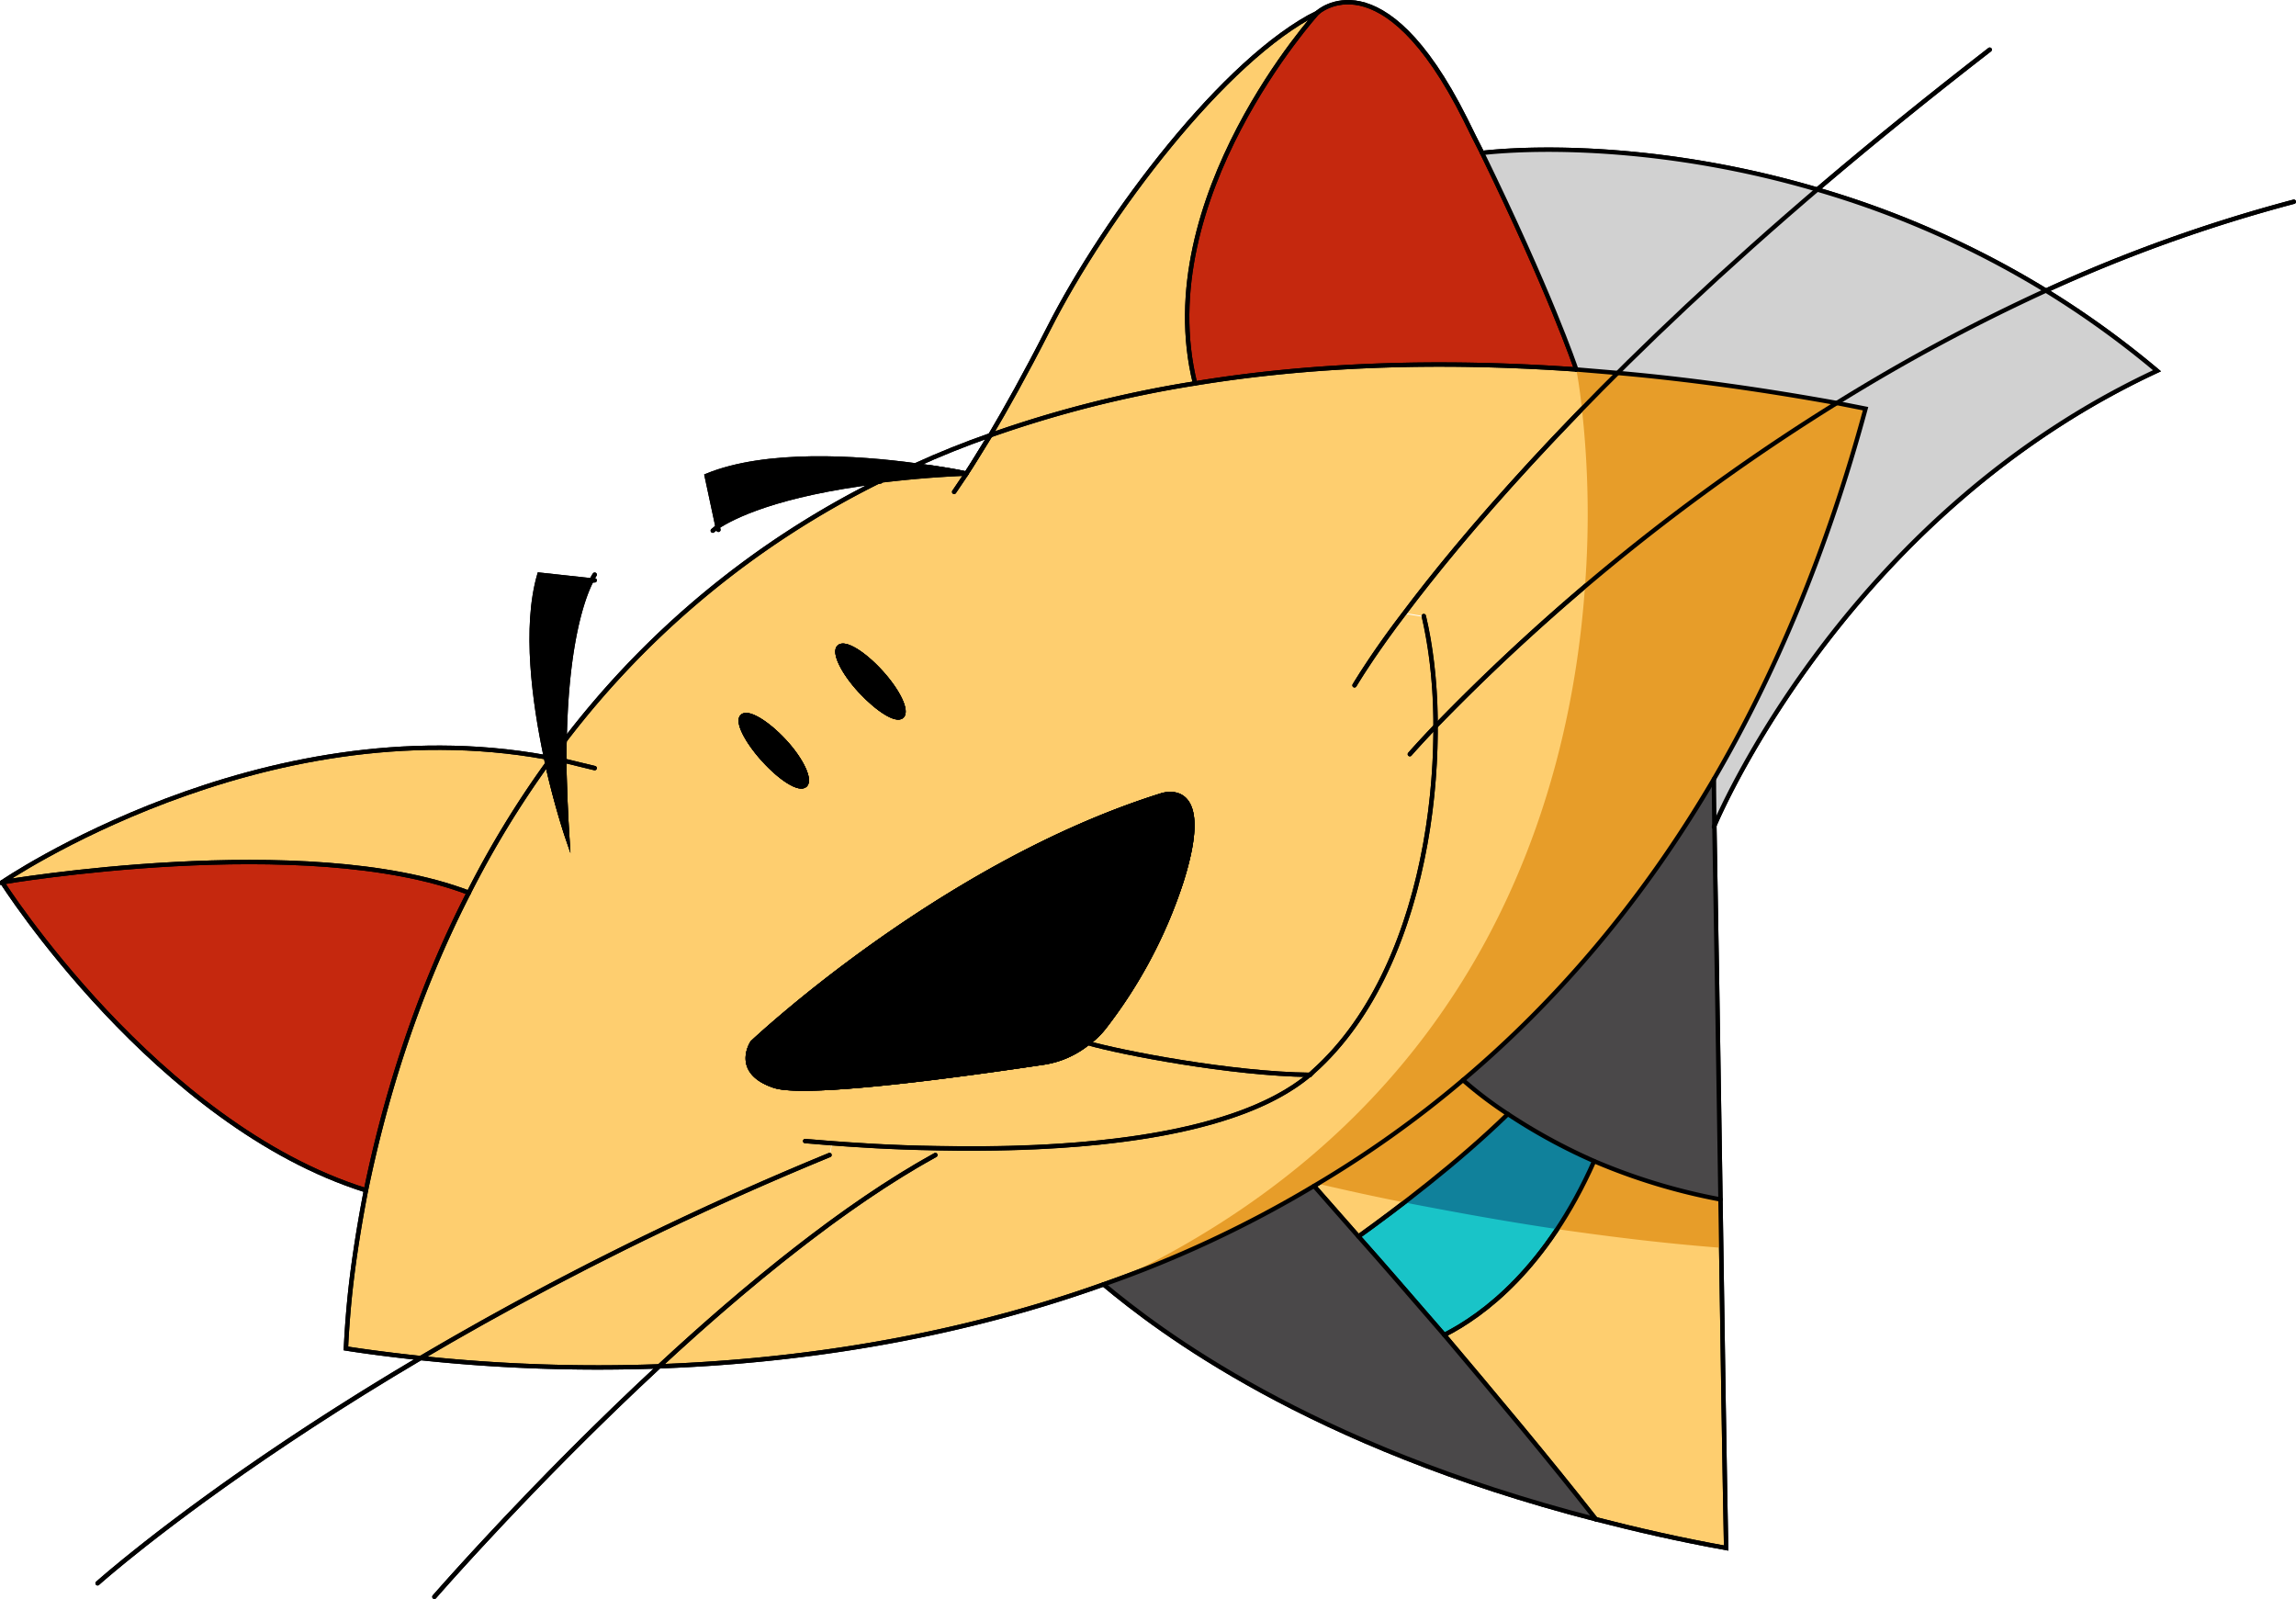<svg xmlns="http://www.w3.org/2000/svg" viewBox="0 0 527 367"><defs><style>.cls-1{fill:#fece6f;}.cls-2{fill:#c5280e;}.cls-3{fill:#19c4c8;}.cls-4,.cls-5{fill:none;}.cls-4{stroke:#000;stroke-linecap:round;stroke-miterlimit:10;}.cls-6{fill:#4a4849;}.cls-7{fill:#e79d29;}.cls-8{fill:#10819b;}.cls-9{fill:#d1d1d1;}</style></defs><g id="Layer_2" data-name="Layer 2"><g id="fill"><path class="cls-1" d="M421.6,92.5l6.6,1.3c-8.9,32.9-20.8,61-34.8,85-16.7,28.5-36.4,51.2-57.6,69.1a246.3,246.3,0,0,1-34.2,24.3,263.1,263.1,0,0,1-48.3,22.6c-36.4,13-72.3,17.7-102,18.8,19.7-18.3,42.5-37,63.4-48.5v-1.6c27.8.6,67.6-1.4,85.8-16.8h.1a4.6,4.6,0,0,0,.7-.7c20.9-18.6,28.2-52.6,28.1-79.3a482.3,482.3,0,0,1,92.1-74.2Z"/><path class="cls-1" d="M394.9,275.3c.5,33.1,1,65.5,1.3,80-10.6-1.9-20.6-4.2-29.9-6.6-10.9-13.9-23.4-28.8-34.8-42.3,8.9-4.5,23.5-15.3,34.4-39.9A138,138,0,0,0,394.9,275.3Z"/><path class="cls-1" d="M371.3,85.6c15.9,1.4,32.6,3.7,50.3,6.9a482.3,482.3,0,0,0-92.1,74.2,112.6,112.6,0,0,0-2.7-25.3l-4.4-.7C331.7,128.3,347.4,109.4,371.3,85.6Z"/><path class="cls-1" d="M249.7,239.4a19,19,0,0,0,3.8-3.7,110.1,110.1,0,0,0,17.6-33.2c7.8-24.5-4.6-19.9-4.6-19.9-50.7,15.9-95.1,57.1-93.8,56.7s-4.5,6.7,5,9.9c7.4,2.5,45-2.8,61.7-5.3A21.3,21.3,0,0,0,249.7,239.4Zm-58.8,23-.5,2.7a732.6,732.6,0,0,0-93.9,46.6c-10.4-1.1-16.6-2.2-17.1-2.2s.1-4.1.8-11.1S82,283.5,84,273.2c3.9-18.9,10.8-43.4,23.6-68.3a220.9,220.9,0,0,1,18-29.6c2.2,9.8,4.6,16.8,4.6,16.8-.4-6.4-.6-12.2-.7-17.5,0-1.6,0-3.1.1-4.6a205.5,205.5,0,0,1,72.5-59.5c5.8-.7,12.2-1.3,19.6-1.6h.1c1.4-2.1,3.2-5.1,5.5-8.8a266.6,266.6,0,0,1,47-11.9c25.6-4.2,54.6-5.5,87.5-3.2h0l9.5.8c-23.9,23.8-39.6,42.7-48.9,55.1l4.4.7a112.6,112.6,0,0,1,2.7,25.3c.1,26.7-7.2,60.7-28.1,79.3a4.6,4.6,0,0,1-.7.7h-.1c-18.2,15.4-58,17.4-85.8,16.8C204.7,263.4,196.2,262.8,190.9,262.4Zm16.1-98c1.3-1.2-.9-5.7-4.8-10.1s-8.3-7-9.6-5.8.9,5.7,4.9,10.1S205.7,165.5,207,164.4Zm-22.2,15.8c1.3-1.2-.8-5.7-4.8-10.1s-8.3-6.9-9.6-5.7.9,5.6,4.9,10S183.5,181.4,184.8,180.2Z"/><path class="cls-2" d="M340.2,35.1c15.6,32,21.3,48.8,21.6,49.7-32.9-2.3-61.9-1-87.5,3.2C263.8,45.4,302.4,2.9,302.4,2.9s14.8-13.7,33.9,24.4Q338.3,31.4,340.2,35.1Z"/><path class="cls-3" d="M365.9,266.5c-10.9,24.6-25.5,35.4-34.4,39.9-7.2-8.3-13.9-16.1-19.7-22.6,8.9-6.4,22.7-16.8,34.3-28.1A132.5,132.5,0,0,0,365.9,266.5Z"/><path class="cls-1" d="M335.8,247.9a91.4,91.4,0,0,0,10.3,7.8c-11.6,11.3-25.4,21.7-34.3,28.1l-10.2-11.6A246.3,246.3,0,0,0,335.8,247.9Z"/><path class="cls-1" d="M302.4,2.9S263.8,45.4,274.3,88a266.6,266.6,0,0,0-47,11.9c3.5-5.9,8-13.9,13.3-24.3C253.8,49.5,281.2,13.4,302.4,2.9Z"/><path d="M266.5,182.6s12.4-4.6,4.6,19.9a110.1,110.1,0,0,1-17.6,33.2,19,19,0,0,1-3.8,3.7,21.3,21.3,0,0,1-10.3,4.5c-16.7,2.5-54.3,7.8-61.7,5.3-9.5-3.2-5-9.9-5-9.9S215.8,198.5,266.5,182.6Z"/><path d="M221.8,108.7c0,.1-.1.1-.1.2-7.4.3-13.8.9-19.6,1.6-24.1,2.9-34.2,8.3-37.4,10.4l-2.5-11.7c13.6-5.6,34.6-4.2,47.9-2.4C215.8,107.5,220.1,108.3,221.8,108.7Z"/><path class="cls-1" d="M214.8,263.5v1.6c-20.9,11.5-43.7,30.2-63.4,48.5a385.7,385.7,0,0,1-54.8-1.9,732.6,732.6,0,0,1,93.9-46.6l.5-2.7C196.2,262.8,204.7,263.4,214.8,263.5Z"/><path d="M202.2,154.3c3.9,4.4,6.1,8.9,4.8,10.1s-5.5-1.5-9.5-5.8-6.2-8.9-4.9-10.1S198.2,149.9,202.2,154.3Z"/><path d="M180,170.1c4,4.4,6.1,8.9,4.8,10.1s-5.5-1.4-9.5-5.8-6.2-8.9-4.9-10S176,165.8,180,170.1Z"/><path d="M123.8,131.9l12,1.3c-1.7,3.2-5.8,13.5-6.2,36.8-.1,1.5-.1,3-.1,4.6.1,5.3.3,11.1.7,17.5,0,0-2.4-7-4.6-16.8l-.3-1.5C122.6,161,120.3,144,123.8,131.9Z"/><path class="cls-1" d="M125.3,173.8l.3,1.5a220.9,220.9,0,0,0-18,29.6C70.2,190.6.5,202.5.5,202.5S59.8,161.9,125.3,173.8Z"/><path class="cls-2" d="M107.6,204.9C94.8,229.8,87.9,254.3,84,273.2,35.8,258.1.5,202.5.5,202.5S70.2,190.6,107.6,204.9Z"/><path class="cls-4" d="M210.1,106.8c5.5-2.5,11.2-4.8,17.2-6.9"/><path class="cls-4" d="M22.4,363.4s25.8-23.2,74.1-51.7a732.6,732.6,0,0,1,93.9-46.6"/><path class="cls-4" d="M99.7,366.5s22.5-25.9,51.6-52.9c19.7-18.3,42.5-37,63.4-48.5"/><path class="cls-4" d="M300.7,246.7a4.6,4.6,0,0,0,.7-.7c20.9-18.6,28.2-52.6,28.1-79.3a112.6,112.6,0,0,0-2.7-25.3"/><path class="cls-4" d="M184.8,261.9l6.1.5c5.3.4,13.8,1,23.9,1.1,27.8.6,67.6-1.4,85.8-16.8"/><path class="cls-4" d="M310.9,157.3a181.1,181.1,0,0,1,11.5-16.6c9.3-12.4,25-31.3,48.9-55.1,12.8-12.7,28-26.8,45.8-42.1q18-15.3,39.6-32.1"/><path class="cls-4" d="M526.5,46.3a354,354,0,0,0-56.9,20.4,432.8,432.8,0,0,0-48,25.8"/><path class="cls-4" d="M421.6,92.5a482.3,482.3,0,0,0-92.1,74.2c-3.9,4.1-5.9,6.4-5.9,6.4"/><path class="cls-4" d="M393.4,178.8c0,.1,0,4,.1,10.7.3,17,.9,51.8,1.4,85.8s1,65.5,1.3,80c-10.6-1.9-20.6-4.2-29.9-6.6-66.1-17-100.4-43.4-113-53.9"/><path class="cls-4" d="M421.6,92.5h0c-17.7-3.2-34.4-5.5-50.3-6.9l-9.5-.8h0c-32.9-2.3-61.9-1-87.5,3.2a266.6,266.6,0,0,0-47,11.9c-2.3,3.7-4.1,6.7-5.5,8.8h-.1c-7.4.3-13.8.9-19.6,1.6A205.5,205.5,0,0,0,129.6,170c-.1,1.5-.1,3-.1,4.6.1,5.3.3,11.1.7,17.5,0,0-2.4-7-4.6-16.8a220.9,220.9,0,0,0-18,29.6C94.8,229.8,87.9,254.3,84,273.2c-2,10.3-3.2,19-3.8,25.2s-.8,11.1-.8,11.1,6.7,1.1,17.1,2.2a385.7,385.7,0,0,0,54.8,1.9c29.7-1.1,65.6-5.8,102-18.8a263.1,263.1,0,0,0,48.3-22.6,246.3,246.3,0,0,0,34.2-24.3c21.2-17.9,40.9-40.6,57.6-69.1,14-24,25.9-52.1,34.8-85Z"/><path class="cls-4" d="M366.3,348.7c-10.9-13.9-23.4-28.8-34.8-42.3-7.2-8.3-13.9-16.1-19.7-22.6l-10.2-11.6"/><path class="cls-4" d="M335.8,247.9a91.4,91.4,0,0,0,10.3,7.8,132.5,132.5,0,0,0,19.8,10.8,138,138,0,0,0,29,8.8"/><path class="cls-4" d="M311.8,283.8c8.9-6.4,22.7-16.8,34.3-28.1"/><path class="cls-4" d="M331.5,306.4c8.9-4.5,23.5-15.3,34.4-39.9"/><path class="cls-4" d="M227.3,99.9c3.5-5.9,8-13.9,13.3-24.3,13.2-26.1,40.6-62.2,61.8-72.7,0,0-38.6,42.5-28.1,85.1"/><path class="cls-4" d="M219,112.9l2.7-4c0-.1.1-.1.1-.2"/><path class="cls-4" d="M361.8,84.8h0"/><path class="cls-4" d="M361.8,84.8c-.3-.9-6-17.7-21.6-49.7q-1.9-3.7-3.9-7.8C317.2-10.8,302.4,2.9,302.4,2.9"/><path class="cls-4" d="M340.2,35.1c13.6-1.5,42.9-1.6,76.9,8.4a216.6,216.6,0,0,1,52.5,23.2,212.3,212.3,0,0,1,25.5,18.4c-69.7,32.4-99.4,99.2-101.6,104.4a.8.8,0,0,0-.1.3"/><path class="cls-4" d="M136.5,176.3l-7-1.7"/><path class="cls-4" d="M107.6,204.9C70.2,190.6.5,202.5.5,202.5s59.3-40.6,124.8-28.7"/><path class="cls-4" d="M.5,202.5S35.8,258.1,84,273.2"/><path class="cls-4" d="M249.7,239.4c7.6,2.2,33,7.1,50.9,7.3h.1"/><path class="cls-4" d="M271.1,202.5a110.1,110.1,0,0,1-17.6,33.2,19,19,0,0,1-3.8,3.7,21.3,21.3,0,0,1-10.3,4.5c-16.7,2.5-54.3,7.8-61.7,5.3-9.5-3.2-5-9.9-5-9.9s43.1-40.8,93.8-56.7C266.5,182.6,278.9,178,271.1,202.5Z"/><path class="cls-4" d="M125.6,175.3l-.3-1.5c-2.7-12.8-5-29.8-1.5-41.9l12,1.3h.7"/><path class="cls-4" d="M136.5,131.9a7.3,7.3,0,0,0-.7,1.3c-1.7,3.2-5.8,13.5-6.2,36.8"/><path class="cls-4" d="M221.8,108.7c-1.7-.4-6-1.2-11.7-1.9-13.3-1.8-34.3-3.2-47.9,2.4l2.5,11.7.2.7"/><path class="cls-4" d="M202.1,110.5c-24.1,2.9-34.2,8.3-37.4,10.4l-1.1.9"/><path class="cls-4" d="M184.8,180.2c-1.3,1.2-5.5-1.4-9.5-5.8s-6.2-8.9-4.9-10,5.6,1.4,9.6,5.7S186.1,179,184.8,180.2Z"/><path class="cls-4" d="M207,164.4c-1.3,1.1-5.5-1.5-9.5-5.8s-6.2-8.9-4.9-10.1,5.6,1.4,9.6,5.8S208.3,163.2,207,164.4Z"/></g><g id="overlay"><path class="cls-5" d="M129.6,170c-.1,1.5-.1,3-.1,4.6.1,5.3.3,11.1.7,17.5,0,0-2.4-7-4.6-16.8"/><path class="cls-5" d="M184.8,180.2c-1.3,1.2-5.5-1.4-9.5-5.8s-6.2-8.9-4.9-10,5.6,1.4,9.6,5.7S186.1,179,184.8,180.2Z"/><path class="cls-5" d="M207,164.4c-1.3,1.1-5.5-1.5-9.5-5.8s-6.2-8.9-4.9-10.1,5.6,1.4,9.6,5.8S208.3,163.2,207,164.4Z"/><path class="cls-5" d="M227.3,99.9c-2.3,3.7-4.1,6.7-5.5,8.8-1.7-.4-6-1.2-11.7-1.9C215.6,104.3,221.3,102,227.3,99.9Z"/><path class="cls-5" d="M221.8,108.7h-.1C221.7,108.8,221.8,108.8,221.8,108.7Z"/><path class="cls-5" d="M271.1,202.5a110.1,110.1,0,0,1-17.6,33.2,19,19,0,0,1-3.8,3.7,21.3,21.3,0,0,1-10.3,4.5c-16.7,2.5-54.3,7.8-61.7,5.3-9.5-3.2-5-9.9-5-9.9s43.1-40.8,93.8-56.7C266.5,182.6,278.9,178,271.1,202.5Z"/><path class="cls-5" d="M22.4,363.4s60.2-53.9,168-98.3"/><path class="cls-5" d="M99.7,366.5s63.2-72.9,115-101.4"/><path class="cls-5" d="M184.8,261.9c2.4,0,88.1,9.5,116.6-15.9s31.7-79.2,25.4-104.6"/><path class="cls-5" d="M456.7,11.4q-21.6,16.8-39.6,32.1"/><path class="cls-5" d="M310.9,157.3s14-24.1,52.2-63.4"/><path class="cls-5" d="M526.5,46.3a354,354,0,0,0-56.9,20.4"/><path class="cls-5" d="M323.6,173.1s2-2.3,5.9-6.4a429.7,429.7,0,0,1,34.3-32"/><path class="cls-6" d="M394.9,275.3a138,138,0,0,1-29-8.8,132.5,132.5,0,0,1-19.8-10.8,91.4,91.4,0,0,1-10.3-7.8c21.2-17.9,40.9-40.6,57.6-69.1,0,.1,0,4,.1,10.7C393.8,206.5,394.4,241.3,394.9,275.3Z"/><path class="cls-6" d="M366.3,348.7c-66.1-17-100.4-43.4-113-53.9a33.9,33.9,0,0,0,4.1-1.5h0l5-1.9.8-.3,5.1-2.1.7-.3,4.2-1.8,4.9-2.2,4.1-2a216.1,216.1,0,0,0,19.4-10.5l10.2,11.6c5.8,6.5,12.5,14.3,19.7,22.6C342.9,319.9,355.4,334.8,366.3,348.7Z"/><path class="cls-7" d="M395.1,286.4c-13.1-1-26-2.6-37.7-4.3a107.1,107.1,0,0,0,8.5-15.6,138,138,0,0,0,29,8.8C395,279,395,282.8,395.1,286.4Z"/><path class="cls-5" d="M395.1,286.4c.5,29.1.9,56,1.1,68.9-10.6-1.9-20.6-4.2-29.9-6.6"/><path class="cls-5" d="M363.1,93.9c-.6-5.8-1.3-9.1-1.3-9.1-32.9-2.3-61.9-1-87.5,3.2a266.6,266.6,0,0,0-47,11.9c-2.3,3.7-4.1,6.7-5.5,8.8h-.1c-7.4.3-13.8.9-19.6,1.6A205.5,205.5,0,0,0,129.6,170c-.1,1.5-.1,3-.1,4.6.1,5.3.3,11.1.7,17.5,0,0-2.4-7-4.6-16.8a220.9,220.9,0,0,0-18,29.6C94.8,229.8,87.9,254.3,84,273.2c-2,10.3-3.2,19-3.8,25.2s-.8,11.1-.8,11.1,6.7,1.1,17.1,2.2a385.7,385.7,0,0,0,54.8,1.9c29.7-1.1,65.6-5.8,102-18.8a33.9,33.9,0,0,0,4.1-1.5h0c82.8-39.6,103-110.6,106.4-158.6h0A220,220,0,0,0,363.1,93.9ZM192.6,148.5c1.3-1.2,5.6,1.4,9.6,5.8s6.1,8.9,4.8,10.1-5.5-1.5-9.5-5.8S191.3,149.7,192.6,148.5Zm-22.2,15.9c1.3-1.2,5.6,1.4,9.6,5.7s6.1,8.9,4.8,10.1-5.5-1.4-9.5-5.8S169.1,165.5,170.4,164.4Zm100.7,38.1a110.1,110.1,0,0,1-17.6,33.2,19,19,0,0,1-3.8,3.7,21.3,21.3,0,0,1-10.3,4.5c-16.7,2.5-54.3,7.8-61.7,5.3-9.5-3.2-5-9.9-5-9.9s43.1-40.8,93.8-56.7C266.5,182.6,278.9,178,271.1,202.5Z"/><path class="cls-5" d="M322.4,276c-3.9,3-7.5,5.6-10.6,7.8"/><path class="cls-8" d="M365.9,266.5a107.1,107.1,0,0,1-8.5,15.6c-13.5-2-25.6-4.3-35-6.1a264.8,264.8,0,0,0,23.7-20.3A132.5,132.5,0,0,0,365.9,266.5Z"/><path class="cls-5" d="M331.5,306.4c6.7-3.4,16.8-10.4,25.9-24.3"/><path class="cls-5" d="M227.3,99.9c3.5-5.9,8-13.9,13.3-24.3,13.2-26.1,40.6-62.2,61.8-72.7,0,0-38.6,42.5-28.1,85.1"/><path class="cls-5" d="M219,112.9l2.7-4c0-.1.1-.1.1-.2"/><path class="cls-5" d="M361.8,84.8h0"/><path class="cls-5" d="M302.4,2.9s14.8-13.7,33.9,24.4q1.9,4.1,3.9,7.8"/><path class="cls-9" d="M469.6,66.7a432.8,432.8,0,0,0-48,25.8h0c-17.7-3.2-34.4-5.5-50.3-6.9,12.8-12.7,28-26.8,45.8-42.1A216.6,216.6,0,0,1,469.6,66.7Z"/><path class="cls-9" d="M495.1,85.1c-69.7,32.4-99.4,99.2-101.6,104.4-.1-6.7-.1-10.6-.1-10.7,14-24,25.9-52.1,34.8-85l-6.6-1.3a432.8,432.8,0,0,1,48-25.8A212.3,212.3,0,0,1,495.1,85.1Z"/><path class="cls-5" d="M393.5,189.5a.8.8,0,0,0-.1.3"/><path class="cls-9" d="M417.1,43.5c-17.8,15.3-33,29.4-45.8,42.1l-9.5-.8h0c-.3-.9-6-17.7-21.6-49.7C353.8,33.6,383.1,33.5,417.1,43.5Z"/><path class="cls-5" d="M136.5,176.3l-7-1.7"/><path class="cls-5" d="M107.6,204.9C70.2,190.6.5,202.5.5,202.5s59.3-40.6,124.8-28.7"/><path class="cls-5" d="M.5,202.5S35.8,258.1,84,273.2"/><path class="cls-5" d="M249.7,239.4c7.6,2.2,33,7.1,50.9,7.3h.1"/><path class="cls-5" d="M271.1,202.5a110.1,110.1,0,0,1-17.6,33.2,19,19,0,0,1-3.8,3.7,21.3,21.3,0,0,1-10.3,4.5c-16.7,2.5-54.3,7.8-61.7,5.3-9.5-3.2-5-9.9-5-9.9s43.1-40.8,93.8-56.7C266.5,182.6,278.9,178,271.1,202.5Z"/><path class="cls-5" d="M125.6,175.3l-.3-1.5c-2.7-12.8-5-29.8-1.5-41.9l12,1.3h.7"/><path class="cls-5" d="M136.5,131.9a7.3,7.3,0,0,0-.7,1.3c-1.7,3.2-5.8,13.5-6.2,36.8"/><path class="cls-5" d="M221.8,108.7c-1.7-.4-6-1.2-11.7-1.9-13.3-1.8-34.3-3.2-47.9,2.4l2.5,11.7.2.7"/><path class="cls-5" d="M202.1,110.5c-24.1,2.9-34.2,8.3-37.4,10.4l-1.1.9"/><path class="cls-5" d="M184.8,180.2c-1.3,1.2-5.5-1.4-9.5-5.8s-6.2-8.9-4.9-10,5.6,1.4,9.6,5.7S186.1,179,184.8,180.2Z"/><path class="cls-5" d="M207,164.4c-1.3,1.1-5.5-1.5-9.5-5.8s-6.2-8.9-4.9-10.1,5.6,1.4,9.6,5.8S208.3,163.2,207,164.4Z"/><path class="cls-7" d="M428.2,93.8c-8.9,32.9-20.8,61-34.8,85-16.7,28.5-36.4,51.2-57.6,69.1a251.9,251.9,0,0,1-33.3,23.8h0l-.9.5a216.1,216.1,0,0,1-19.4,10.5l-4.1,2-4.9,2.2-4.2,1.8-.7.3-5.1,2.1-.8.3-5,1.9c82.8-39.6,103-110.6,106.4-158.6h0a492.8,492.8,0,0,1,57.8-42.1h0Z"/><path class="cls-5" d="M257.2,293.4h.2"/><path class="cls-7" d="M363.8,134.6a220,220,0,0,0-.7-40.7c-.6-5.8-1.3-9.1-1.3-9.1h0l9.5.8c15.9,1.4,32.6,3.7,50.3,6.9A492.8,492.8,0,0,0,363.8,134.6Z"/><path class="cls-7" d="M346.1,255.7A264.8,264.8,0,0,1,322.4,276c-10.1-2-17.2-3.7-19.9-4.3a251.9,251.9,0,0,0,33.3-23.8A91.4,91.4,0,0,0,346.1,255.7Z"/><path class="cls-5" d="M302.5,271.7l-1.1-.3"/></g><g id="stroke"><path class="cls-4" d="M129.6,170c-.1,1.5-.1,3-.1,4.6.1,5.3.3,11.1.7,17.5,0,0-2.4-7-4.6-16.8"/><path class="cls-4" d="M184.8,180.2c-1.3,1.2-5.5-1.4-9.5-5.8s-6.2-8.9-4.9-10,5.6,1.4,9.6,5.7S186.1,179,184.8,180.2Z"/><path class="cls-4" d="M207,164.4c-1.3,1.1-5.5-1.5-9.5-5.8s-6.2-8.9-4.9-10.1,5.6,1.4,9.6,5.8S208.3,163.2,207,164.4Z"/><path class="cls-4" d="M227.3,99.9c-2.3,3.7-4.1,6.7-5.5,8.8-1.7-.4-6-1.2-11.7-1.9C215.6,104.3,221.3,102,227.3,99.9Z"/><path class="cls-4" d="M221.8,108.7h-.1C221.7,108.8,221.8,108.8,221.8,108.7Z"/><path class="cls-4" d="M271.1,202.5a110.1,110.1,0,0,1-17.6,33.2,19,19,0,0,1-3.8,3.7,21.3,21.3,0,0,1-10.3,4.5c-16.7,2.5-54.3,7.8-61.7,5.3-9.5-3.2-5-9.9-5-9.9s43.1-40.8,93.8-56.7C266.5,182.6,278.9,178,271.1,202.5Z"/><path class="cls-4" d="M22.4,363.4s60.2-53.9,168-98.3"/><path class="cls-4" d="M99.7,366.5s63.2-72.9,115-101.4"/><path class="cls-4" d="M184.8,261.9c2.4,0,88.1,9.5,116.6-15.9s31.7-79.2,25.4-104.6"/><path class="cls-4" d="M310.9,157.3S345.8,97,456.7,11.4"/><path class="cls-4" d="M526.5,46.3a354,354,0,0,0-56.9,20.4,432.8,432.8,0,0,0-48,25.8"/><path class="cls-4" d="M421.6,92.5a482.3,482.3,0,0,0-92.1,74.2c-3.9,4.1-5.9,6.4-5.9,6.4"/><path class="cls-4" d="M393.4,178.8c0,.1,0,4,.1,10.7.3,17,.9,51.8,1.4,85.8s1,65.5,1.3,80c-10.6-1.9-20.6-4.2-29.9-6.6-66.1-17-100.4-43.4-113-53.9"/><path class="cls-4" d="M421.6,92.5h0c-17.7-3.2-34.4-5.5-50.3-6.9l-9.5-.8h0c-32.9-2.3-61.9-1-87.5,3.2a266.6,266.6,0,0,0-47,11.9c-2.3,3.7-4.1,6.7-5.5,8.8h-.1c-7.4.3-13.8.9-19.6,1.6A205.5,205.5,0,0,0,129.6,170c-.1,1.5-.1,3-.1,4.6.1,5.3.3,11.1.7,17.5,0,0-2.4-7-4.6-16.8a220.9,220.9,0,0,0-18,29.6C94.8,229.8,87.9,254.3,84,273.2c-2,10.3-3.2,19-3.8,25.2s-.8,11.1-.8,11.1,6.7,1.1,17.1,2.2a385.7,385.7,0,0,0,54.8,1.9c29.7-1.1,65.6-5.8,102-18.8a263.1,263.1,0,0,0,48.3-22.6,246.3,246.3,0,0,0,34.2-24.3c21.2-17.9,40.9-40.6,57.6-69.1,14-24,25.9-52.1,34.8-85Zm-229,56c1.3-1.2,5.6,1.4,9.6,5.8s6.1,8.9,4.8,10.1-5.5-1.5-9.5-5.8S191.3,149.7,192.6,148.5Zm-22.2,15.9c1.3-1.2,5.6,1.4,9.6,5.7s6.1,8.9,4.8,10.1-5.5-1.4-9.5-5.8S169.1,165.5,170.4,164.4Zm100.7,38.1a110.1,110.1,0,0,1-17.6,33.2,19,19,0,0,1-3.8,3.7,21.3,21.3,0,0,1-10.3,4.5c-16.7,2.5-54.3,7.8-61.7,5.3-9.5-3.2-5-9.9-5-9.9s43.1-40.8,93.8-56.7C266.5,182.6,278.9,178,271.1,202.5Z"/><path class="cls-4" d="M366.3,348.7c-10.9-13.9-23.4-28.8-34.8-42.3-7.2-8.3-13.9-16.1-19.7-22.6l-10.2-11.6"/><path class="cls-4" d="M335.8,247.9a91.4,91.4,0,0,0,10.3,7.8,132.5,132.5,0,0,0,19.8,10.8,138,138,0,0,0,29,8.8"/><path class="cls-4" d="M311.8,283.8c8.9-6.4,22.7-16.8,34.3-28.1"/><path class="cls-4" d="M331.5,306.4c8.9-4.5,23.5-15.3,34.4-39.9"/><path class="cls-4" d="M227.3,99.9c3.5-5.9,8-13.9,13.3-24.3,13.2-26.1,40.6-62.2,61.8-72.7,0,0-38.6,42.5-28.1,85.1"/><path class="cls-4" d="M219,112.9l2.7-4c0-.1.1-.1.1-.2"/><path class="cls-4" d="M361.8,84.8h0"/><path class="cls-4" d="M361.8,84.8c-.3-.9-6-17.7-21.6-49.7q-1.9-3.7-3.9-7.8C317.2-10.8,302.4,2.9,302.4,2.9"/><path class="cls-4" d="M340.2,35.1c13.6-1.5,42.9-1.6,76.9,8.4a216.6,216.6,0,0,1,52.5,23.2,212.3,212.3,0,0,1,25.5,18.4c-69.7,32.4-99.4,99.2-101.6,104.4a.8.8,0,0,0-.1.3"/><path class="cls-4" d="M136.5,176.3l-7-1.7"/><path class="cls-4" d="M107.6,204.9C70.2,190.6.5,202.5.5,202.5s59.3-40.6,124.8-28.7"/><path class="cls-4" d="M.5,202.5S35.8,258.1,84,273.2"/><path class="cls-4" d="M249.7,239.4c7.6,2.2,33,7.1,50.9,7.3h.1"/><path class="cls-4" d="M271.1,202.5a110.1,110.1,0,0,1-17.6,33.2,19,19,0,0,1-3.8,3.7,21.3,21.3,0,0,1-10.3,4.5c-16.7,2.5-54.3,7.8-61.7,5.3-9.5-3.2-5-9.9-5-9.9s43.1-40.8,93.8-56.7C266.5,182.6,278.9,178,271.1,202.5Z"/><path class="cls-4" d="M125.6,175.3l-.3-1.5c-2.7-12.8-5-29.8-1.5-41.9l12,1.3h.7"/><path class="cls-4" d="M136.5,131.9a7.3,7.3,0,0,0-.7,1.3c-1.7,3.2-5.8,13.5-6.2,36.8"/><path class="cls-4" d="M221.8,108.7c-1.7-.4-6-1.2-11.7-1.9-13.3-1.8-34.3-3.2-47.9,2.4l2.5,11.7.2.7"/><path class="cls-4" d="M202.1,110.5c-24.1,2.9-34.2,8.3-37.4,10.4l-1.1.9"/><path class="cls-4" d="M184.8,180.2c-1.3,1.2-5.5-1.4-9.5-5.8s-6.2-8.9-4.9-10,5.6,1.4,9.6,5.7S186.1,179,184.8,180.2Z"/><path class="cls-4" d="M207,164.4c-1.3,1.1-5.5-1.5-9.5-5.8s-6.2-8.9-4.9-10.1,5.6,1.4,9.6,5.8S208.3,163.2,207,164.4Z"/></g></g></svg>